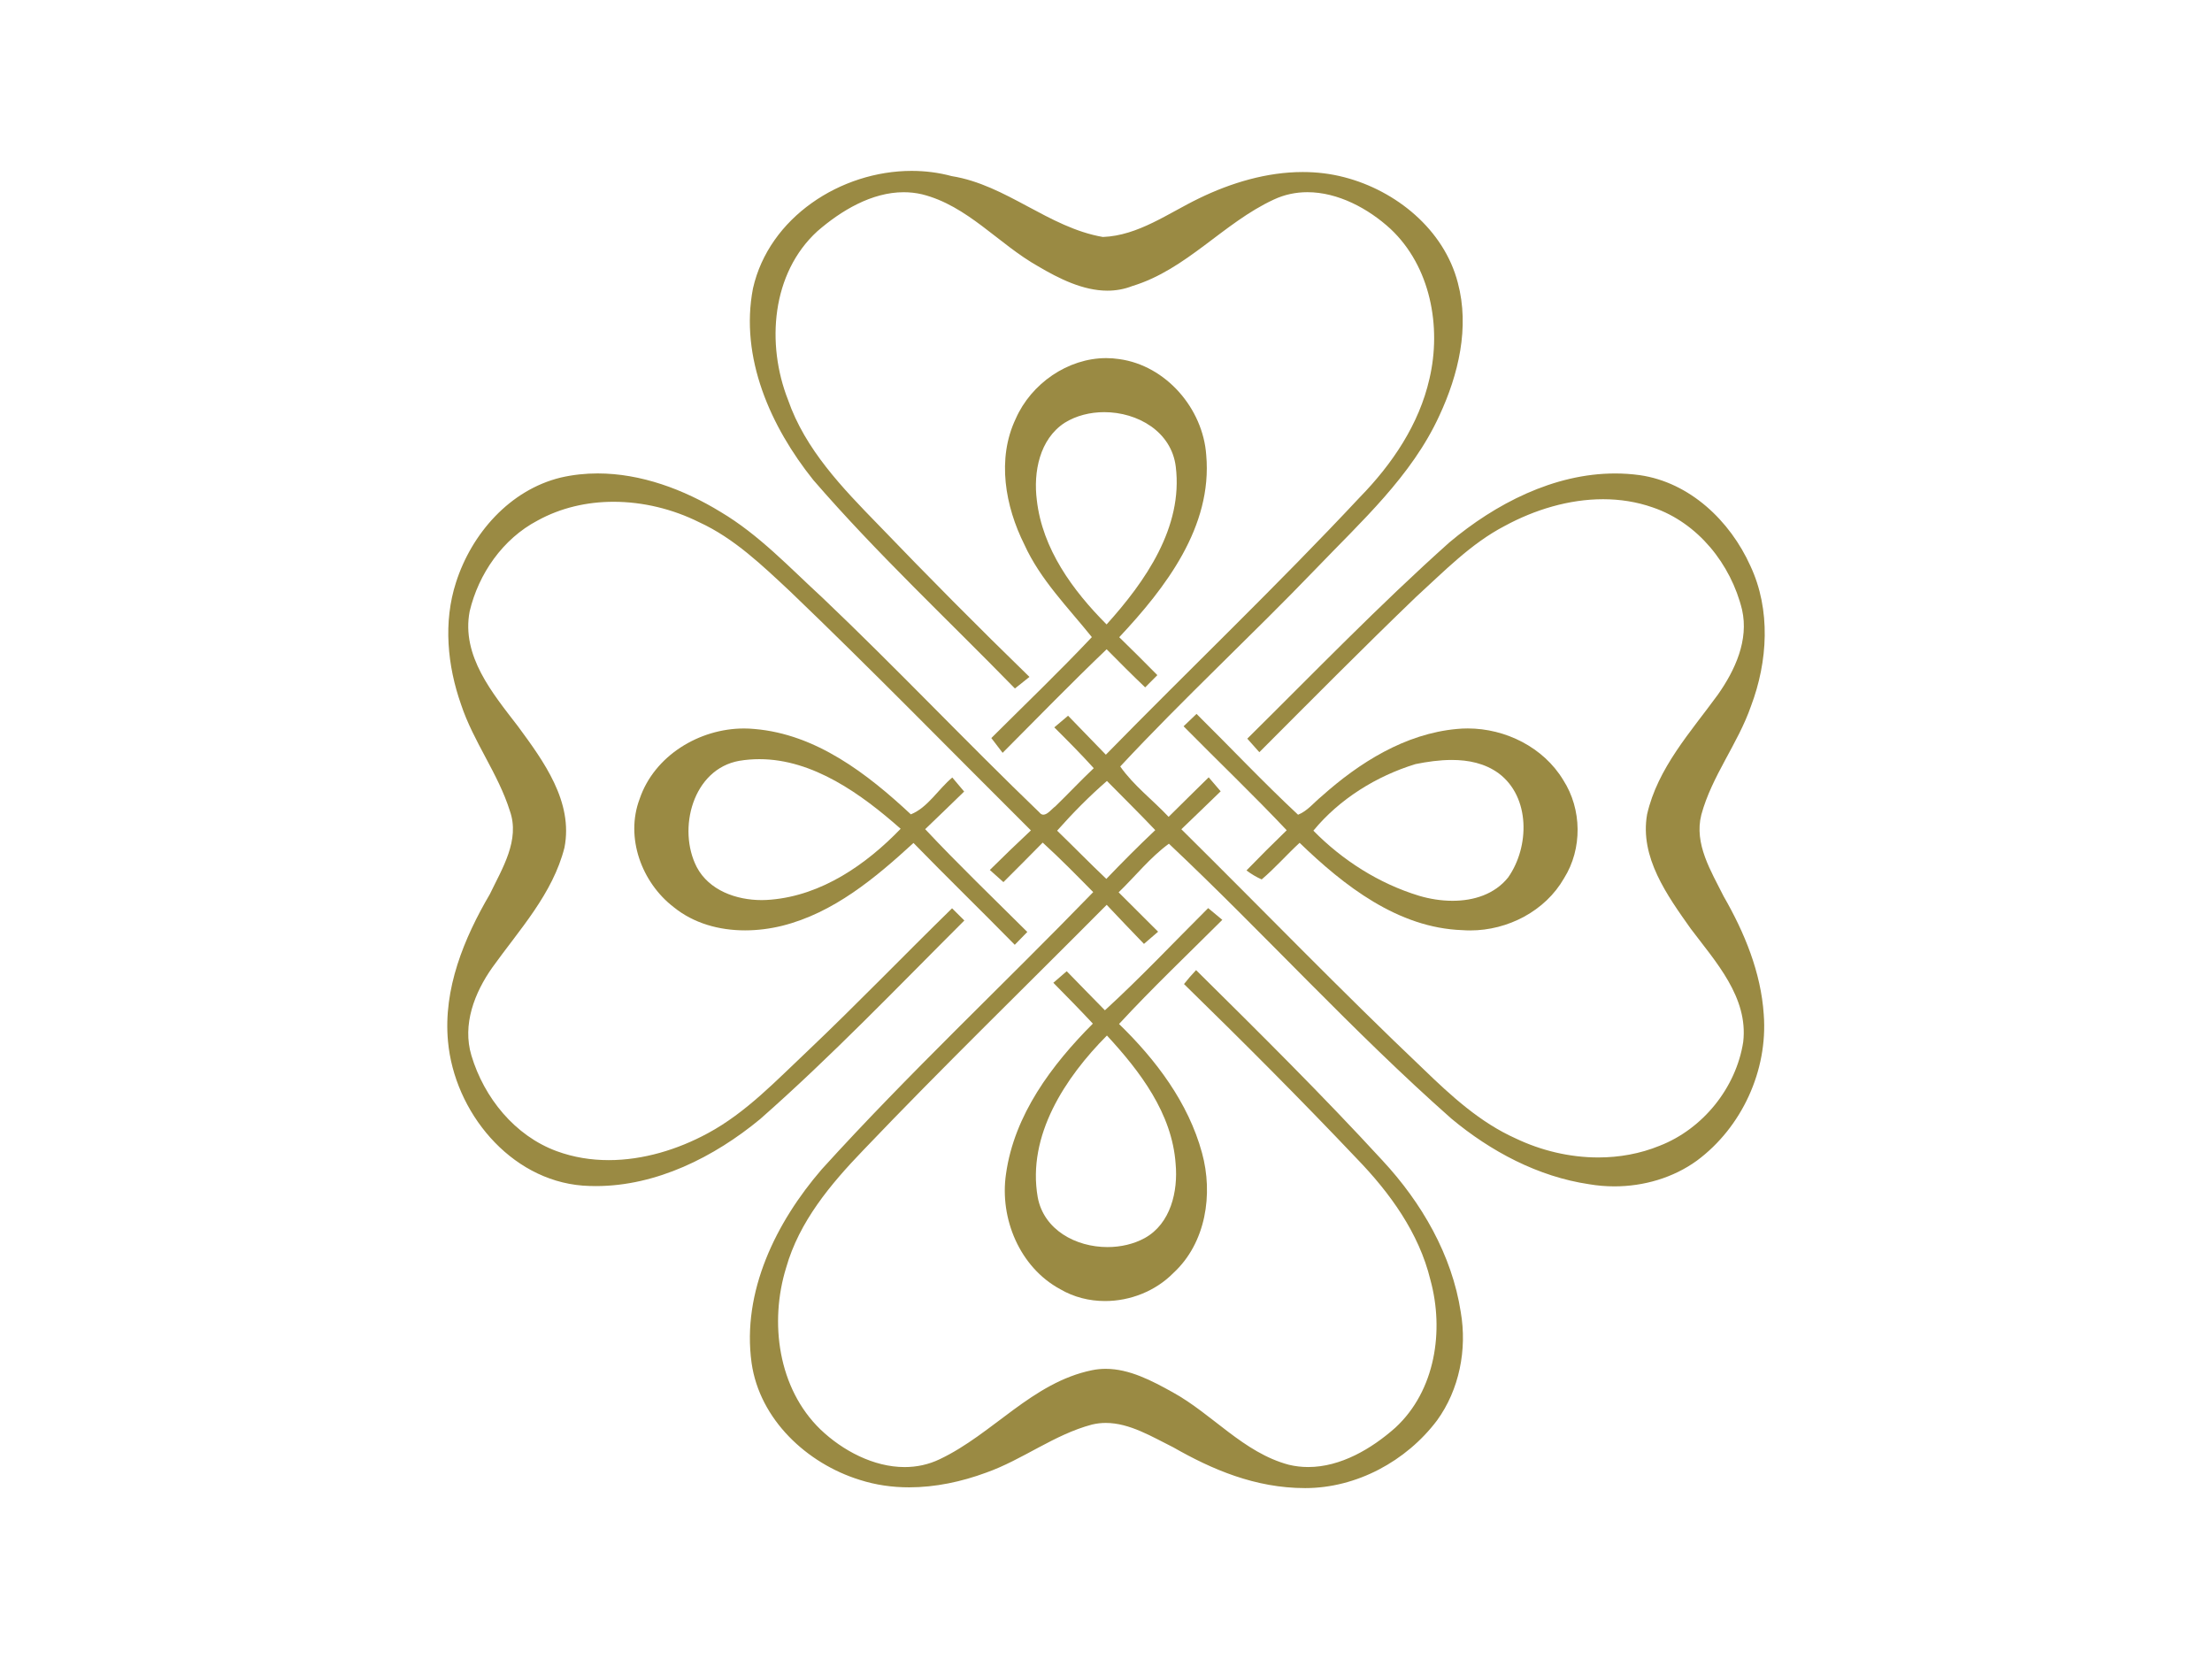 <?xml version="1.0" encoding="utf-8"?>
<!-- Generator: Adobe Illustrator 16.0.4, SVG Export Plug-In . SVG Version: 6.00 Build 0)  -->
<!DOCTYPE svg PUBLIC "-//W3C//DTD SVG 1.1 Tiny//EN" "http://www.w3.org/Graphics/SVG/1.1/DTD/svg11-tiny.dtd">
<svg version="1.1" baseProfile="tiny" id="Layer_1" xmlns="http://www.w3.org/2000/svg" xmlns:xlink="http://www.w3.org/1999/xlink"
	 x="0px" y="0px" width="400px" height="300px" viewBox="0 0 400 300" xml:space="preserve">
<path fill="#9A8A43" d="M202.357,185.168c6.669,6.462,12.527,14.22,15.003,23.301c2.052,7.47,0.72,16.299-5.175,21.726
	c-3.223,3.277-7.802,5.074-12.356,5.074c-2.826,0-5.641-0.69-8.119-2.148c-7.308-3.951-10.98-12.78-9.792-20.835
	c1.494-10.692,8.271-19.729,15.705-27.181c-2.331-2.502-4.743-4.949-7.146-7.389c0.792-0.693,1.611-1.396,2.421-2.088
	c2.277,2.367,4.599,4.698,6.903,7.064c6.471-5.912,12.464-12.294,18.675-18.477c0.854,0.702,1.691,1.413,2.556,2.124
	C214.769,172.586,208.36,178.679,202.357,185.168 M207.028,223.868c4.68-2.61,6.021-8.46,5.562-13.429
	c-0.647-9.116-6.443-16.722-12.42-23.184c-7.533,7.569-14.463,18.072-12.519,29.232c1.098,5.932,6.909,9.023,12.618,9.023
	C202.657,225.512,205.028,224.97,207.028,223.868"/>
<path fill="#9A8A43" d="M167.302,149.941c5.967,6.363,12.276,12.42,18.468,18.585c-0.765,0.774-1.521,1.548-2.268,2.322
	c-6.066-6.183-12.276-12.213-18.315-18.414c-6.921,6.345-14.454,12.663-23.778,14.985c-2.157,0.529-4.418,0.822-6.674,0.822
	c-4.645,0-9.269-1.241-12.928-4.216c-5.769-4.437-8.775-12.563-6.147-19.539c2.646-7.828,10.787-12.754,18.874-12.754
	c0.634,0,1.268,0.03,1.898,0.091c11.133,0.936,20.385,8.073,28.278,15.435c3.033-1.197,4.959-4.554,7.497-6.66
	c0.702,0.837,1.413,1.692,2.142,2.538C172,145.406,169.669,147.691,167.302,149.941 M139.402,162.686
	c9.198-0.783,17.217-6.336,23.463-12.816c-7.074-6.248-15.821-12.589-25.553-12.589c-1.188,0-2.39,0.094-3.607,0.295
	c-8.433,1.485-11.25,12.339-7.713,19.215c2.219,4.213,7.14,5.974,11.73,5.974C138.289,162.765,138.851,162.737,139.402,162.686"/>
<path fill="#9A8A43" d="M282.69,141.067c3.384,5.265,3.475,12.43,0.145,17.739c-3.401,5.952-10.188,9.446-16.973,9.446
	c-0.469,0-0.938-0.017-1.405-0.051c-11.655-0.396-21.411-8.027-29.448-15.795c-2.34,2.16-4.438,4.572-6.858,6.624
	c-0.98-0.44-1.89-0.98-2.745-1.629c2.386-2.466,4.816-4.878,7.272-7.263c-6.057-6.417-12.447-12.519-18.648-18.801
	c0.766-0.747,1.549-1.503,2.341-2.241c6.129,6.057,12.051,12.348,18.359,18.234c1.692-0.666,2.862-2.196,4.248-3.321
	c6.84-6.12,15.129-11.331,24.462-12.186c0.654-0.064,1.312-0.095,1.971-0.095C272.246,131.729,279.12,135.14,282.69,141.067
	 M272.71,158.681c3.888-5.508,4.067-14.535-1.71-18.846c-2.476-1.805-5.452-2.411-8.474-2.411c-2.22,0-4.463,0.327-6.548,0.746
	c-7.074,2.16-13.779,6.327-18.477,12.042c5.265,5.363,11.871,9.566,19.08,11.763c1.899,0.57,3.998,0.916,6.084,0.916
	C266.479,162.891,270.255,161.734,272.71,158.681"/>
<path fill="#9A8A43" d="M202.394,115.229c2.321,2.259,4.626,4.554,6.894,6.858c-0.738,0.738-1.476,1.476-2.205,2.214
	c-2.367-2.259-4.671-4.563-6.966-6.894c-6.39,6.111-12.564,12.456-18.81,18.729c-0.684-0.9-1.377-1.791-2.043-2.673
	c6.075-6.057,12.285-12.006,18.18-18.252c-4.32-5.382-9.306-10.359-12.204-16.731c-3.474-6.939-5.013-15.498-1.566-22.752
	c2.783-6.343,9.408-10.97,16.367-10.97c0.782,0,1.568,0.058,2.354,0.179c8.46,1.161,15.146,8.946,15.731,17.352
	C219.277,95.258,210.763,106.301,202.394,115.229 M200.107,112.916c6.983-7.74,13.859-17.559,12.51-28.521
	c-0.778-6.367-6.914-9.865-12.933-9.865c-2.548,0-5.073,0.626-7.164,1.927c-4.545,2.961-5.67,8.919-5.031,13.959
	C188.488,99.263,193.987,106.787,200.107,112.916"/>
<path fill="#9A8A43" d="M311.689,162.083c3.771,6.552,6.749,13.743,7.254,21.375c0.765,10.098-3.951,20.385-12.078,26.415
	c-4.301,3.121-9.631,4.659-14.93,4.659c-1.533,0-3.062-0.129-4.564-0.385c-9.243-1.368-17.793-5.931-24.912-11.861
	c-17.82-15.741-33.804-33.427-51.084-49.717c-3.42,2.502-6.057,5.868-9.09,8.793c2.376,2.367,4.743,4.743,7.137,7.119
	c-0.854,0.729-1.701,1.467-2.556,2.205c-2.259-2.349-4.519-4.688-6.741-7.064c-14.679,14.796-29.646,29.304-44.037,44.388
	c-5.895,6.129-11.565,12.888-13.932,21.24c-3.051,9.882-1.458,21.815,6.201,29.231c4.017,3.841,9.626,6.812,15.232,6.812
	c2.144,0,4.287-0.435,6.341-1.42c9.63-4.563,16.722-13.878,27.531-16.093c0.835-0.173,1.663-0.251,2.483-0.251
	c4.302,0,8.376,2.164,12.088,4.221c7.245,3.978,12.807,10.926,21.015,13.122c1.176,0.283,2.354,0.415,3.52,0.415
	c5.851,0,11.457-3.3,15.75-7.111c7.254-6.688,8.864-17.568,6.336-26.766c-2.07-8.487-7.335-15.732-13.32-21.915
	c-10.179-10.737-20.646-21.214-31.229-31.546c0.684-0.872,1.412-1.71,2.187-2.52c11.412,11.286,22.824,22.59,33.686,34.407
	c7.085,7.623,12.583,17.073,14.177,27.45c1.161,6.74-0.252,14.013-4.303,19.584c-5.556,7.365-14.544,12.227-23.842,12.227
	c-9.02-0.004-16.812-3.359-23.849-7.376c-3.804-1.883-7.869-4.408-12.2-4.408c-0.823,0-1.655,0.091-2.497,0.295
	c-6.84,1.81-12.519,6.354-19.161,8.703c-4.42,1.631-9.169,2.649-13.896,2.649c-3.022,0-6.033-0.416-8.946-1.354
	c-9.549-2.961-18.09-10.917-19.548-21.132c-1.791-12.906,4.437-25.461,12.672-35.01c15.714-17.334,32.823-33.336,49.104-50.139
	c-2.997-3.042-5.976-6.084-9.135-8.955c-2.34,2.402-4.734,4.77-7.101,7.146c-0.612-0.549-1.845-1.646-2.457-2.196
	c2.448-2.421,4.914-4.806,7.425-7.154c-14.499-14.427-28.791-29.079-43.56-43.236c-5.04-4.698-10.107-9.603-16.461-12.51
	c-4.739-2.358-10.109-3.68-15.438-3.68c-4.782,0-9.532,1.064-13.767,3.401c-6.273,3.303-10.647,9.603-12.267,16.416
	c-1.53,8.064,4.158,14.823,8.721,20.763c4.644,6.309,10.053,13.662,8.424,21.959c-2.124,8.361-8.127,14.814-13.023,21.646
	c-3.231,4.562-5.49,10.35-3.798,15.957c2.286,7.614,7.83,14.499,15.426,17.289c3.046,1.118,6.219,1.618,9.401,1.618
	c6.22,0,12.478-1.911,17.914-4.858c6.957-3.744,12.411-9.576,18.099-14.922c8.856-8.415,17.334-17.217,26.073-25.758
	c0.549,0.549,1.665,1.646,2.223,2.205c-12.159,12.132-24.039,24.569-36.936,35.919c-8.307,6.863-18.758,12.107-29.689,12.107
	c-0.794,0-1.589-0.026-2.387-0.084c-13.212-1.035-23.211-13.4-24.363-26.091c-0.882-9.477,2.88-18.612,7.578-26.631
	c2.214-4.608,5.481-9.756,3.609-15.039c-2.124-6.768-6.597-12.51-8.829-19.251c-2.475-7.029-3.231-14.886-0.909-22.068
	c2.817-8.802,9.711-16.704,18.918-18.954c2.221-0.515,4.463-0.752,6.7-0.752c7.816,0,15.573,2.893,22.199,6.944
	c6.975,4.131,12.519,10.098,18.45,15.534c13.32,12.663,25.956,26.055,39.204,38.799c0.237,0.311,0.488,0.434,0.744,0.434
	c0.764,0,1.569-1.094,2.163-1.505c2.34-2.268,4.572-4.662,6.948-6.903c-2.295-2.538-4.707-4.968-7.137-7.38
	c0.819-0.711,1.647-1.404,2.493-2.106c2.268,2.349,4.545,4.689,6.831,7.047c15.246-15.579,31.041-30.636,45.936-46.566
	c5.841-5.976,10.719-13.185,12.582-21.42c2.205-9.414,0.188-20.304-7.038-27.09c-4.021-3.7-9.521-6.643-15.032-6.643
	c-2.062,0-4.128,0.412-6.118,1.351c-9.099,4.221-15.731,12.636-25.532,15.615c-1.498,0.589-3.01,0.842-4.513,0.842
	c-4.418,0-8.766-2.183-12.534-4.406c-7.182-4.041-12.762-10.971-21.006-13.023c-1.102-0.255-2.203-0.373-3.293-0.373
	c-5.791,0-11.32,3.323-15.607,7.042c-8.325,7.605-9.279,20.421-5.328,30.483c3.114,8.991,9.837,15.939,16.344,22.617
	c8.955,9.315,18.054,18.495,27.324,27.504c-0.882,0.702-1.755,1.395-2.628,2.097c-12.204-12.519-25.02-24.462-36.459-37.701
	c-7.704-9.612-13.329-22.14-10.908-34.659c2.91-12.847,15.89-21.239,28.694-21.24c2.445,0,4.882,0.306,7.243,0.945
	c9.918,1.593,17.496,9.297,27.333,11.007c6.399-0.252,11.781-4.275,17.37-6.975c5.802-2.823,12.287-4.771,18.775-4.771
	c2.512,0,5.021,0.292,7.496,0.937c9.378,2.421,18.054,9.468,20.547,19.089c2.159,8.073,0.117,16.596-3.33,24.003
	c-5.021,10.98-14.157,19.179-22.365,27.747c-11.609,12.078-23.939,23.463-35.352,35.721c2.43,3.456,5.868,6.039,8.748,9.108
	c2.394-2.394,4.842-4.761,7.245-7.146c0.72,0.828,1.439,1.674,2.169,2.529c-2.376,2.277-4.716,4.59-7.11,6.858
	c14.616,14.463,28.908,29.25,43.812,43.408c4.994,4.823,10.215,9.62,16.623,12.491c4.626,2.214,9.802,3.452,14.951,3.452
	c3.788,0,7.562-0.669,11.095-2.111c7.83-3.042,13.833-10.484,15.12-18.773c0.943-8.073-4.978-14.49-9.478-20.466
	c-4.248-6.003-9.27-12.924-7.903-20.691c1.909-8.388,7.895-14.904,12.816-21.672c3.097-4.41,5.599-9.828,4.357-15.336
	c-2.008-8.235-7.992-15.732-16.146-18.495c-2.919-1.024-5.948-1.485-8.986-1.485c-6.172,0-12.38,1.899-17.771,4.824
	c-6.156,3.204-10.998,8.253-16.074,12.87c-9.585,9.216-18.928,18.657-28.313,28.053c-0.738-0.819-1.458-1.638-2.179-2.448
	c12.069-11.934,23.868-24.165,36.531-35.478c8.347-7.013,18.923-12.477,29.978-12.477c1.473,0,2.952,0.097,4.438,0.3
	c9.072,1.296,16.362,8.271,20.025,16.407c3.726,7.947,3.158,17.298,0.107,25.371c-2.367,6.813-7.074,12.618-8.974,19.629
	C306.307,152.605,309.421,157.538,311.689,162.083 M200.062,158.933c2.88-3.006,5.813-5.958,8.847-8.82
	c-2.862-3.023-5.832-5.931-8.739-8.892c-3.213,2.79-6.192,5.814-9.009,8.991C194.14,153.092,197.038,156.07,200.062,158.933"/>
</svg>
